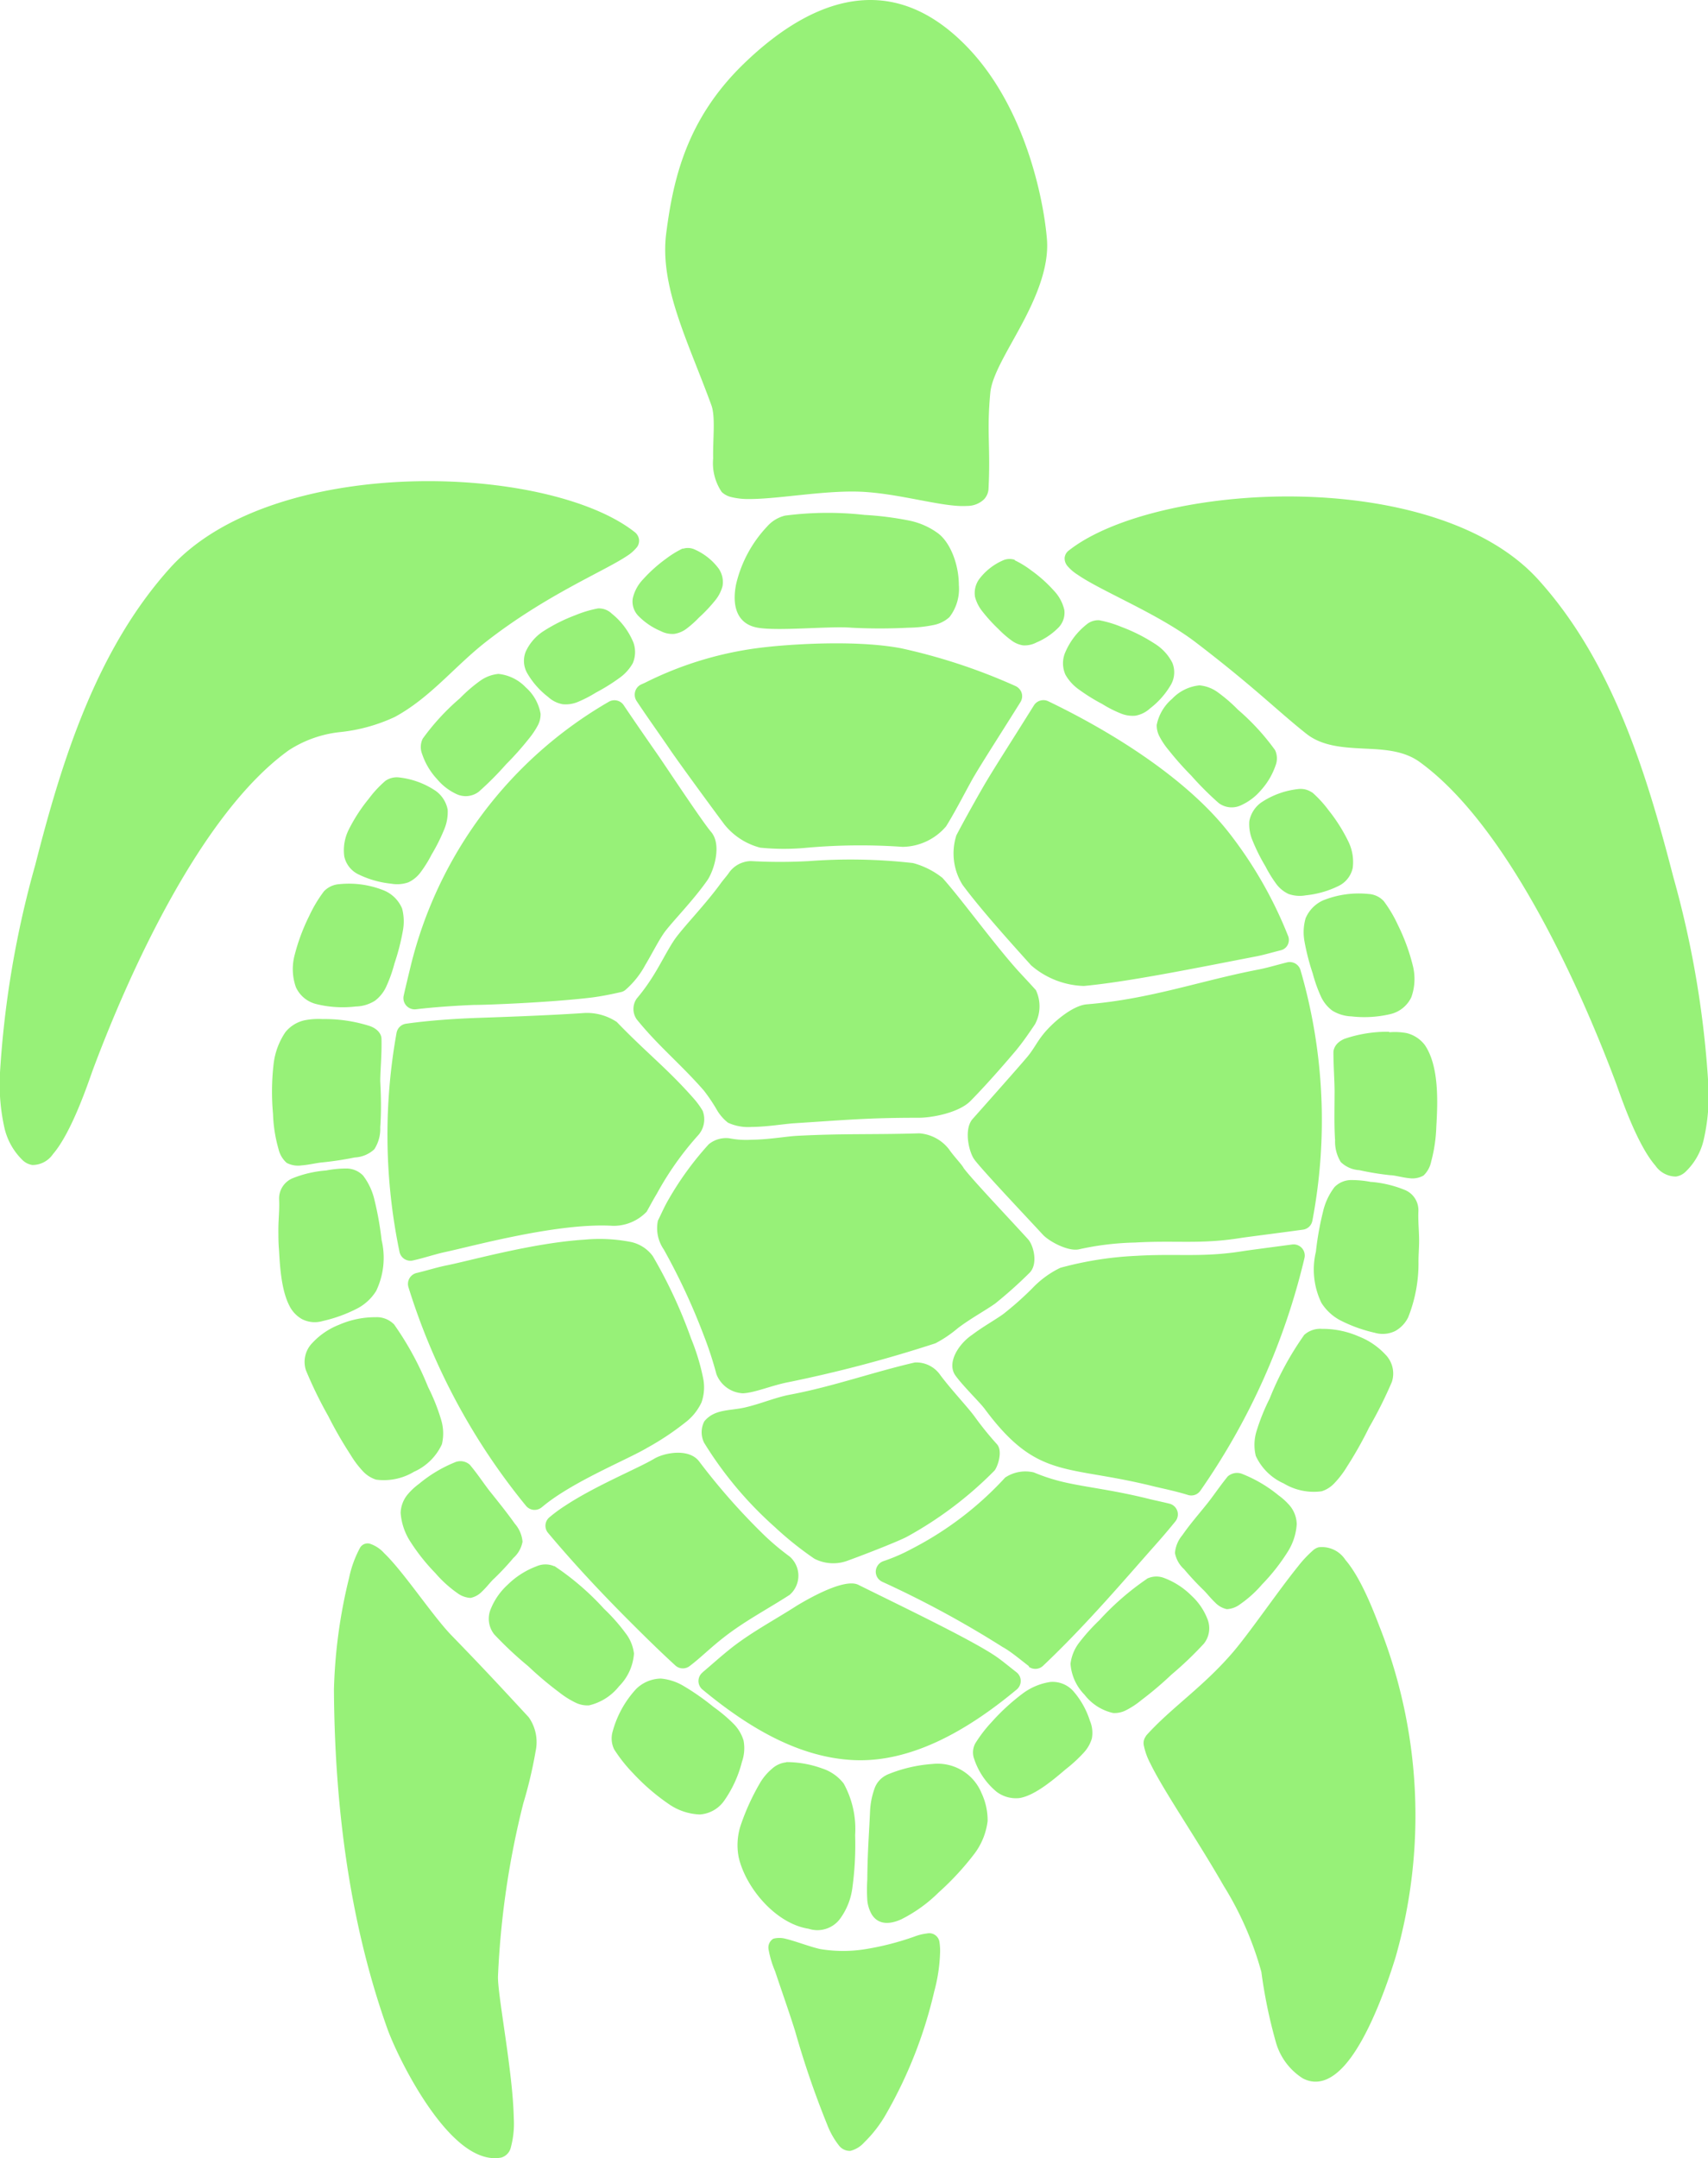 <svg xmlns="http://www.w3.org/2000/svg" viewBox="0 0 165.66 209.27"><defs><style>.cls-1{fill:#97F178;fill-rule:evenodd;}</style></defs><g id="Layer_2" data-name="Layer 2"><g id="Layer_1-2" data-name="Layer 1"><g id="Layer_16" data-name="Layer 16"><path class="cls-1" d="M34.93,150.07A10.74,10.74,0,0,0,33.86,153a50.37,50.37,0,0,0-1.47,10.82c.06,11.05,1.46,22.49,5.19,32.93.79,2.18,3.52,7.82,6.65,10.7,1.42,1.32,2.94,2.05,4.39,1.77a1.34,1.34,0,0,0,.93-1,8.82,8.82,0,0,0,.28-2.84c-.08-4.44-1.57-11.86-1.53-13.73a83.19,83.19,0,0,1,2.45-16.76,42.69,42.69,0,0,0,1.2-5.07,4.19,4.19,0,0,0-.67-3.3c-3.76-4.07-5-5.37-7.55-8-1.84-1.93-4.6-6.12-6.46-7.9a3.23,3.23,0,0,0-1.41-.93A.85.85,0,0,0,34.93,150.07ZM75,188a1,1,0,0,0-.45,1.07,9.76,9.76,0,0,0,.63,2.09c.64,1.93,1.33,3.85,1.94,5.8A88,88,0,0,0,80.22,206a7.81,7.81,0,0,0,1.19,2.1,1.32,1.32,0,0,0,1.07.47,2.68,2.68,0,0,0,1.35-.83,12.29,12.29,0,0,0,2.1-2.72,43.59,43.59,0,0,0,4.68-11.9,16.24,16.24,0,0,0,.57-3.79,5.56,5.56,0,0,0-.06-1,1,1,0,0,0-1.22-.84,5,5,0,0,0-1.21.3A27,27,0,0,1,84,189a13.56,13.56,0,0,1-4.45,0c-1-.22-2.39-.77-3.37-1A2.31,2.31,0,0,0,75,188Zm36.15-19.65a1.1,1.1,0,0,0-.21.91,6.45,6.45,0,0,0,.63,1.74c1.31,2.7,4.5,7.3,7.11,11.86a31.73,31.73,0,0,1,3.66,8.36,48.39,48.39,0,0,0,1.38,6.71,6.11,6.11,0,0,0,2.64,3.61c1.41.74,2.78.14,4-1.2,2.57-2.82,4.52-9,5-10.56a49.91,49.91,0,0,0-1.47-31.82c-.43-1.08-1.75-4.79-3.4-6.7a2.71,2.71,0,0,0-2.6-1.22,1.35,1.35,0,0,0-.54.3,11.11,11.11,0,0,0-1.46,1.56c-1.85,2.28-4.53,6.21-6.24,8.24C116.7,163.6,113.6,165.58,111.14,168.33Zm-34.87,2.54a2.46,2.46,0,0,0-1.43.65,5.37,5.37,0,0,0-1.08,1.26A22.45,22.45,0,0,0,71.84,177a6.17,6.17,0,0,0-.19,3.12c.7,3,3.63,6.43,6.77,6.91a2.74,2.74,0,0,0,3-.89A6.45,6.45,0,0,0,82.68,183a30.63,30.63,0,0,0,.26-5.05,9.13,9.13,0,0,0-1.11-5,4.32,4.32,0,0,0-2.08-1.46A10.23,10.23,0,0,0,76.27,170.87Zm9.7,1.24a2.29,2.29,0,0,0-1.18,1.37,7.46,7.46,0,0,0-.41,2.08c-.1,2.27-.25,4-.27,6.68a15.49,15.49,0,0,0,0,2,3.34,3.34,0,0,0,.43,1.38c.62,1,1.71,1,2.86.48a14.17,14.17,0,0,0,3.62-2.6,27.21,27.21,0,0,0,3.47-3.75,6.6,6.6,0,0,0,1.29-3.18,6.19,6.19,0,0,0-.59-2.71,4.6,4.6,0,0,0-4.73-2.83A14,14,0,0,0,86,172.11Zm-26.41-2.49a14.67,14.67,0,0,0,1.83,2.31,20.5,20.5,0,0,0,3.48,3,5.63,5.63,0,0,0,3,1,3.14,3.14,0,0,0,2.39-1.38,11.41,11.41,0,0,0,1.69-3.72,4,4,0,0,0,.16-2.06,3.87,3.87,0,0,0-.92-1.58,14.85,14.85,0,0,0-2-1.69,23,23,0,0,0-2.85-2,5.21,5.21,0,0,0-2.25-.75,3.51,3.51,0,0,0-2.39,1,9.89,9.89,0,0,0-2.29,4.14A2.41,2.41,0,0,0,59.56,169.62Zm35-.54a1.85,1.85,0,0,0-.08,1.48,7,7,0,0,0,2.17,3.17,3.12,3.12,0,0,0,2.21.61c1.53-.24,3.39-1.86,4.5-2.8a14.09,14.09,0,0,0,1.73-1.59,3.47,3.47,0,0,0,.8-1.39,3,3,0,0,0-.19-1.72,8.09,8.09,0,0,0-1.61-2.87,2.69,2.69,0,0,0-2.22-.89,5.93,5.93,0,0,0-2.66,1.1A20.62,20.62,0,0,0,96.17,167,13.09,13.09,0,0,0,94.58,169.08Zm-26.43-6.92a1.07,1.07,0,0,0,0,1.66c4.6,3.81,9.47,6.61,14.71,6.84,5.4.23,10.78-2.71,15.69-6.79A1.09,1.09,0,0,0,99,163a1.06,1.06,0,0,0-.41-.84c-.73-.57-1.38-1.11-1.91-1.48-2.3-1.61-9.53-5.06-13.43-7-1.45-.72-5.38,1.68-5.93,2-2.11,1.36-4.3,2.51-6.29,4.05C69.9,160.62,69,161.45,68.15,162.16Zm43.09-9.07a26.17,26.17,0,0,0-4.6,4,18.8,18.8,0,0,0-2,2.23,4.16,4.16,0,0,0-.8,2,4.76,4.76,0,0,0,1.36,3,4.84,4.84,0,0,0,2.77,1.77,2.42,2.42,0,0,0,1.26-.27,8.15,8.15,0,0,0,1.51-1,34,34,0,0,0,2.9-2.46,34.13,34.13,0,0,0,3.14-3,2.4,2.4,0,0,0,.33-2.41,6.06,6.06,0,0,0-1.54-2.24,7.47,7.47,0,0,0-2.67-1.72A2.08,2.08,0,0,0,111.24,153.09Zm-57.47-1.23a2.13,2.13,0,0,0-1.71,0,8,8,0,0,0-2.82,1.8A6.43,6.43,0,0,0,47.61,156a2.43,2.43,0,0,0,.33,2.49,35.56,35.56,0,0,0,3.29,3.08,33.41,33.41,0,0,0,3,2.53,8.54,8.54,0,0,0,1.58,1,2.62,2.62,0,0,0,1.32.27,5.23,5.23,0,0,0,2.91-1.85,5,5,0,0,0,1.45-3.17,4,4,0,0,0-.83-2A17.89,17.89,0,0,0,58.58,156,25.93,25.93,0,0,0,53.77,151.86Zm46,9.73a1.09,1.09,0,0,0,1.4-.07c4.23-4,8-8.46,11-11.84.63-.71,1.25-1.44,1.85-2.18a1.09,1.09,0,0,0,.18-1,1.08,1.08,0,0,0-.77-.71c-.77-.19-1.46-.33-1.9-.44-3.44-.86-6-1.13-8.08-1.59a18.12,18.12,0,0,1-3.17-1,3.54,3.54,0,0,0-2.78.5,32.36,32.36,0,0,1-9,6.88,17.7,17.7,0,0,1-2.82,1.23,1.1,1.1,0,0,0-.73,1,1.08,1.08,0,0,0,.64,1,97.78,97.78,0,0,1,11.66,6.32C98,160.12,98.87,160.86,99.82,161.59ZM53.28,147.14a1.07,1.07,0,0,0-.12,1.51c2.46,2.93,5.17,5.84,8.1,8.76,1.39,1.39,2.8,2.77,4.24,4.09a1.08,1.08,0,0,0,1.4.05c1-.75,2-1.76,3.3-2.77,2-1.57,4.24-2.74,6.38-4.12a2.46,2.46,0,0,0,0-3.73A24.52,24.52,0,0,1,74.26,149a62.48,62.48,0,0,1-6.46-7.3c-1-1.29-3.38-.83-4.36-.24-1.56.93-5.64,2.59-8.58,4.52A14.73,14.73,0,0,0,53.28,147.14ZM124,145a13.19,13.19,0,0,0-3.46-2.05,1.36,1.36,0,0,0-1.47.23c-.81,1-1.52,2.07-2.06,2.72-.8,1-1.61,1.92-2.32,2.95a3.09,3.09,0,0,0-.73,1.74,2.79,2.79,0,0,0,.88,1.57,27.3,27.3,0,0,0,1.86,2c.29.27.72.83,1.17,1.25a2.18,2.18,0,0,0,1.12.63,2.28,2.28,0,0,0,1.28-.47,11.23,11.23,0,0,0,2.14-1.93,19.14,19.14,0,0,0,2.51-3.2,5.66,5.66,0,0,0,.85-2.64,2.9,2.9,0,0,0-.65-1.77A6.2,6.2,0,0,0,124,145Zm-83.36-1.11a6.2,6.2,0,0,0-1.12,1.05,2.93,2.93,0,0,0-.66,1.77,5.9,5.9,0,0,0,.85,2.64,19.17,19.17,0,0,0,2.52,3.2,11.63,11.63,0,0,0,2.14,1.94,2.34,2.34,0,0,0,1.27.46,2.14,2.14,0,0,0,1.12-.63c.45-.42.88-1,1.17-1.25a25.41,25.41,0,0,0,1.87-2,2.76,2.76,0,0,0,.88-1.57,3.06,3.06,0,0,0-.74-1.74c-.71-1-1.51-2-2.31-3-.54-.65-1.25-1.76-2.06-2.72a1.36,1.36,0,0,0-1.47-.23A13.19,13.19,0,0,0,40.64,143.89Zm27.67-6.06c1-1.22,2.47-1,4-1.36s3-1,4.42-1.25c4.1-.78,7.93-2.16,12-3.1a2.83,2.83,0,0,1,2.47,1.22c1,1.35,2.65,3.1,3.31,4a31.08,31.08,0,0,0,2.18,2.7c.64.72,0,2.34-.25,2.58A36.72,36.72,0,0,1,88,149c-.72.4-3.89,1.65-5.71,2.31a4,4,0,0,1-3.3-.16,32.52,32.52,0,0,1-3.86-3.09,36.52,36.52,0,0,1-6.84-8.16A2.3,2.3,0,0,1,68.31,137.83Zm-27.9-14.39a1.09,1.09,0,0,0-.8,1.36A62.89,62.89,0,0,0,51,146a1.09,1.09,0,0,0,.75.41,1.1,1.1,0,0,0,.81-.26l.22-.18c2.91-2.36,8.19-4.49,10-5.58a26.26,26.26,0,0,0,3.62-2.4,5.26,5.26,0,0,0,1.64-2,4.43,4.43,0,0,0,.14-2.43,21.07,21.07,0,0,0-1.15-3.76,46.86,46.86,0,0,0-3.72-8A3.56,3.56,0,0,0,61,120.4a15.74,15.74,0,0,0-4.32-.19c-5,.32-10.93,2-13.29,2.48C42.41,122.88,41.4,123.21,40.41,123.44ZM126.52,122a1.08,1.08,0,0,0-1.2-1.32c-2.17.29-4.25.56-4.74.64-4,.64-6.36.22-10.4.46a33.63,33.63,0,0,0-7.34,1.16,9.38,9.38,0,0,0-2.73,2,31,31,0,0,1-2.81,2.49c-.81.58-2,1.24-3,2-1.32.88-2.54,2.76-1.6,4,.81,1.09,2.35,2.57,2.82,3.21,3.57,4.81,6,5.52,10,6.23,1.78.31,3.85.63,6.45,1.28.7.17,2,.43,3.26.82a1.07,1.07,0,0,0,1.19-.41A66,66,0,0,0,126.52,122Zm-.06,7.5a29.64,29.64,0,0,0-3.32,6.13,20,20,0,0,0-1.28,3.19,4.52,4.52,0,0,0-.06,2.36,5.39,5.39,0,0,0,2.71,2.67,5.65,5.65,0,0,0,3.68.76,2.86,2.86,0,0,0,1.23-.78,9.38,9.38,0,0,0,1.24-1.63,37.8,37.8,0,0,0,2.13-3.78A41.47,41.47,0,0,0,135,134a2.62,2.62,0,0,0-.63-2.65,7,7,0,0,0-2.57-1.75,8.77,8.77,0,0,0-3.58-.74A2.32,2.32,0,0,0,126.46,129.48Zm-88.28-1.11a2.33,2.33,0,0,0-1.74-.66,8.75,8.75,0,0,0-3.57.74,7,7,0,0,0-2.57,1.75,2.62,2.62,0,0,0-.63,2.65,40.59,40.59,0,0,0,2.17,4.45A38.88,38.88,0,0,0,34,141.07a9.3,9.3,0,0,0,1.23,1.63,3,3,0,0,0,1.24.78,5.66,5.66,0,0,0,3.68-.76,5.39,5.39,0,0,0,2.71-2.67,4.53,4.53,0,0,0-.07-2.36,19.09,19.09,0,0,0-1.27-3.19A29.64,29.64,0,0,0,38.18,128.37Zm53.82-17a4,4,0,0,0-2.84-1.49c-4.55.14-7.38,0-12,.25-1,.07-2.72.36-4.25.37a8.41,8.41,0,0,1-2.17-.14,2.65,2.65,0,0,0-2,.58,30.52,30.52,0,0,0-3.93,5.41c-.39.68-.63,1.25-1,2a3.62,3.62,0,0,0,.57,2.79,62,62,0,0,1,3.82,8.18,35.8,35.8,0,0,1,1.29,3.92,2.9,2.9,0,0,0,2.57,1.85c1.19-.06,2.79-.77,4.41-1.08a128.57,128.57,0,0,0,14.26-3.77,11.78,11.78,0,0,0,2.15-1.45c1.21-.93,2.68-1.72,3.65-2.41a42.26,42.26,0,0,0,3.27-2.92c.92-.83.47-2.69-.09-3.31-1.9-2.09-5.52-5.9-6.25-6.91C93.3,112.93,92.48,112.1,92,111.38Zm41,3.23a10,10,0,0,0-1.9-.19,2.26,2.26,0,0,0-1.67.69,6.2,6.2,0,0,0-1.11,2.38,29,29,0,0,0-.69,3.88,7.43,7.43,0,0,0,.53,4.95,4.83,4.83,0,0,0,1.79,1.68,14.18,14.18,0,0,0,3.39,1.23,2.75,2.75,0,0,0,2-.18,3.06,3.06,0,0,0,1.24-1.32,14.13,14.13,0,0,0,1-5.4c0-.67.06-1.35.06-2,0-1-.11-1.93-.07-2.89a2.12,2.12,0,0,0-1.34-2.07A11,11,0,0,0,133,114.61ZM31.64,113.5a11,11,0,0,0-3.22.74,2.13,2.13,0,0,0-1.35,2.07c.05,1-.07,1.93-.07,2.89,0,.67,0,1.35.06,2,.08,1.36.19,3.83,1,5.4a3,3,0,0,0,1.24,1.32,2.7,2.7,0,0,0,2,.18,14.11,14.11,0,0,0,3.38-1.23,4.79,4.79,0,0,0,1.8-1.68,7.43,7.43,0,0,0,.53-4.95,30.64,30.64,0,0,0-.69-3.88A6.2,6.2,0,0,0,35.22,114a2.26,2.26,0,0,0-1.67-.69A10.2,10.2,0,0,0,31.64,113.5Zm7.74-14.23a1.09,1.09,0,0,0-.92.9,55.7,55.7,0,0,0,.29,21.23,1.08,1.08,0,0,0,1.29.83c1-.22,2.08-.58,3-.79,2.79-.59,11.08-2.9,16.42-2.57a4.45,4.45,0,0,0,3.26-1.37c.37-.66.61-1.12,1-1.77a29.81,29.81,0,0,1,4-5.65,2.31,2.31,0,0,0,.43-2.37,7.72,7.72,0,0,0-.86-1.18c-2.57-2.92-4.56-4.41-7.47-7.43a5.22,5.22,0,0,0-3.13-.87c-4.1.28-9.49.44-10.75.49S42,98.9,39.38,99.27Zm86.75-5.22a1.09,1.09,0,0,0-1.29-.73c-1,.25-2,.55-2.75.69-5.67,1.09-10.49,2.87-16.67,3.38-1.42.11-3.34,1.79-4.22,2.88-.66.82-.88,1.38-1.54,2.19l-.18.21c-.71.85-5.19,5.89-5.2,5.9-.81,1.06-.28,3.21.24,3.89.74,1,4.79,5.28,6.63,7.27.62.67,2.5,1.67,3.53,1.41a27.62,27.62,0,0,1,5.42-.65c4-.23,6.34.19,10.28-.45.58-.09,3.46-.45,6-.8a1.07,1.07,0,0,0,.91-.88A52.15,52.15,0,0,0,126.13,94.05Zm8.61,6a12.87,12.87,0,0,0-4.35.69c-.66.29-1,.73-1.06,1.24,0,1.51.13,3.08.11,4.09,0,1.5-.05,3,.05,4.49a3.8,3.8,0,0,0,.55,2.12,2.8,2.8,0,0,0,1.8.79,27.22,27.22,0,0,0,3,.49c.43,0,1.18.23,1.85.29a2.17,2.17,0,0,0,1.38-.26,2.57,2.57,0,0,0,.74-1.35,14.93,14.93,0,0,0,.5-3.39c.14-2.38.28-5.87-1.12-7.92a3.16,3.16,0,0,0-1.76-1.15A6.25,6.25,0,0,0,134.74,100.1ZM103.68,53.37a1,1,0,0,0-.42.73,1.14,1.14,0,0,0,.26.77,4.2,4.2,0,0,0,1,.86c2.3,1.6,7.81,3.78,11.43,6.54,5.73,4.38,7.9,6.62,10.75,8.88,1.53,1.21,3.53,1.34,5.59,1.44,1.89.09,3.83.17,5.39,1.29,8.46,6.11,15.44,21.53,19,31,.36.95,2,6,3.87,8.14a2.43,2.43,0,0,0,2,1.07,1.69,1.69,0,0,0,.92-.45,6.21,6.21,0,0,0,1.78-3.15,19.09,19.09,0,0,0,.44-5.37,95.38,95.38,0,0,0-3.4-20.1c-2.61-10.12-5.93-20.9-13.09-28.81-5-5.53-14.28-7.91-23.36-8.06S107.86,50.09,103.68,53.37ZM31.29,98.82a6.93,6.93,0,0,0-1.76.12,3.31,3.31,0,0,0-1.85,1.15,6.92,6.92,0,0,0-1.14,3.06,23.4,23.4,0,0,0-.06,4.86,13.93,13.93,0,0,0,.53,3.4,2.58,2.58,0,0,0,.79,1.35,2.34,2.34,0,0,0,1.44.25c.71-.05,1.51-.25,2-.29a30.91,30.91,0,0,0,3.16-.48,3,3,0,0,0,1.9-.79,3.61,3.61,0,0,0,.58-2.13c.11-1.5.08-3,0-4.48,0-1,.16-2.59.12-4.09,0-.51-.42-1-1.12-1.25A14.32,14.32,0,0,0,31.29,98.82ZM61.55,51.59c-4.18-3.29-12.93-5.21-21.9-4.9s-18.14,2.84-23.14,8.37C9.35,63,6,73.75,3.42,83.87A95.38,95.38,0,0,0,0,104a19.44,19.44,0,0,0,.43,5.37,6.36,6.36,0,0,0,1.78,3.15,1.75,1.75,0,0,0,.93.45,2.41,2.41,0,0,0,2-1.06c1.86-2.15,3.51-7.2,3.86-8.15,3.54-9.49,10.52-24.91,19-31a11.3,11.3,0,0,1,5-1.77,16.57,16.57,0,0,0,5.3-1.47c3.45-1.88,5.72-4.83,8.78-7.24,5.87-4.6,11.57-6.9,13.78-8.4a3.87,3.87,0,0,0,.94-.85,1.05,1.05,0,0,0,.18-.72A1.11,1.11,0,0,0,61.55,51.59ZM72.83,83.5a51.22,51.22,0,0,0,5.64,0,53.71,53.71,0,0,1,10.08.19,7.88,7.88,0,0,1,2.86,1.44c1.87,2.07,5.31,6.85,7.67,9.37.43.46.93,1,1.39,1.51a3.67,3.67,0,0,1-.09,3.32c-.55.81-1.09,1.61-1.7,2.36l-.17.21c-.61.72-2.55,3-4.36,4.84-1.16,1.2-3.88,1.66-5.06,1.65-4.92,0-7,.21-12,.53-1,.06-2.67.35-4.18.36a4.7,4.7,0,0,1-2.3-.41,4.38,4.38,0,0,1-1.13-1.33,16.53,16.53,0,0,0-1.23-1.81c-2.29-2.61-4.38-4.27-6.5-6.89a1.76,1.76,0,0,1,0-2,18.37,18.37,0,0,0,1.47-2c.79-1.22,1.46-2.61,2.15-3.65.81-1.2,3-3.41,4.54-5.54.19-.27.63-.77.78-1A2.66,2.66,0,0,1,72.83,83.5Zm61.38,3.88a2.17,2.17,0,0,0-1.47-.69,9.28,9.28,0,0,0-4.39.61,3.31,3.31,0,0,0-1.72,1.75,4.91,4.91,0,0,0-.11,2.22,22.08,22.08,0,0,0,.81,3.15,13.69,13.69,0,0,0,.82,2.28A3.54,3.54,0,0,0,129.22,98a3.81,3.81,0,0,0,1.86.56,11,11,0,0,0,3.81-.23,3,3,0,0,0,2-1.64,5.27,5.27,0,0,0,.17-2.93,19.25,19.25,0,0,0-1.47-4.05A12.68,12.68,0,0,0,134.21,87.38Zm-73.72-19a1.08,1.08,0,0,0-1.44-.33A40.76,40.76,0,0,0,39.83,93.69c-.24,1-.47,1.93-.68,2.88a1.09,1.09,0,0,0,1.19,1.3c2.31-.27,4.6-.38,5.59-.42,1.25,0,7.34-.23,11.38-.71,1.27-.15,2.74-.5,2.93-.54a1,1,0,0,0,.41-.2,8.52,8.52,0,0,0,1.94-2.43c.64-1.07,1.2-2.2,1.79-3.07.7-1,2.8-3.1,4.22-5.13.62-.89,1.45-3.43.37-4.7-.86-1-4.47-6.47-5.16-7.46C62.69,71.6,61.58,70,60.49,68.38ZM31.42,86.43A13.07,13.07,0,0,0,30,88.8a19,19,0,0,0-1.47,4,5.27,5.27,0,0,0,.17,2.93,2.94,2.94,0,0,0,2,1.64,10.69,10.69,0,0,0,3.8.23,3.65,3.65,0,0,0,1.87-.56,3.59,3.59,0,0,0,1.07-1.32,13.79,13.79,0,0,0,.82-2.29,22.08,22.08,0,0,0,.81-3.15A4.91,4.91,0,0,0,39,88.1a3.27,3.27,0,0,0-1.73-1.74,9.1,9.1,0,0,0-4.38-.62A2.26,2.26,0,0,0,31.42,86.43ZM101.67,68a1.09,1.09,0,0,0-1.39.4c-1.92,3.08-3.69,5.82-4.68,7.49-.54.91-2,3.5-2.84,5.11a5.75,5.75,0,0,0,.59,4.79c1.72,2.34,4.76,5.71,6.66,7.82a8.17,8.17,0,0,0,5.11,2c4.33-.4,11.08-1.78,16.73-2.87.63-.12,1.47-.36,2.36-.59a1,1,0,0,0,.7-.56,1.06,1.06,0,0,0,0-.89,40.52,40.52,0,0,0-5.75-10C115.23,75.7,108.36,71.22,101.67,68Zm25.59,8.85a1.94,1.94,0,0,0-1.39-.33,8,8,0,0,0-3.56,1.31,2.87,2.87,0,0,0-1.14,1.81,4.08,4.08,0,0,0,.32,1.88A17.87,17.87,0,0,0,122.73,84a12.57,12.57,0,0,0,1.09,1.76,3.13,3.13,0,0,0,1.16.93,3.27,3.27,0,0,0,1.67.13,9.3,9.3,0,0,0,3.14-.89,2.53,2.53,0,0,0,1.41-1.76,4.5,4.5,0,0,0-.39-2.5,16.1,16.1,0,0,0-1.95-3.1A11,11,0,0,0,127.26,76.83ZM37.38,75.72a10.51,10.51,0,0,0-1.6,1.72,16.1,16.1,0,0,0-2,3.1,4.5,4.5,0,0,0-.39,2.5,2.52,2.52,0,0,0,1.4,1.76,9.43,9.43,0,0,0,3.14.89,3.3,3.3,0,0,0,1.68-.13,3.1,3.1,0,0,0,1.15-.93,11.79,11.79,0,0,0,1.1-1.76,17.87,17.87,0,0,0,1.24-2.48,4.36,4.36,0,0,0,.32-1.88,2.92,2.92,0,0,0-1.15-1.81,7.93,7.93,0,0,0-3.55-1.31A1.93,1.93,0,0,0,37.38,75.72Zm24.79-9.34a1.08,1.08,0,0,0-.57.7,1.12,1.12,0,0,0,.14.89c1,1.51,2.07,3,3.11,4.52.66,1,3.74,5.22,5.41,7.46a6.56,6.56,0,0,0,3.48,2.25,23.36,23.36,0,0,0,4.58,0,58.49,58.49,0,0,1,9.22-.08,5.63,5.63,0,0,0,4.23-2c1-1.61,2.17-3.94,2.74-4.9.95-1.6,2.63-4.2,4.46-7.13a1.09,1.09,0,0,0,.12-.9,1.12,1.12,0,0,0-.61-.67,56.32,56.32,0,0,0-11.1-3.66c-4.75-.89-11.52-.29-13-.12A34.31,34.31,0,0,0,62.57,66.2Zm61.5,6.36a22.42,22.42,0,0,0-3.6-3.92,15.23,15.23,0,0,0-2-1.72,3.54,3.54,0,0,0-1.73-.64,4.23,4.23,0,0,0-2.66,1.31,4.45,4.45,0,0,0-1.49,2.53,2.31,2.31,0,0,0,.27,1.12,7.29,7.29,0,0,0,.88,1.31,30.19,30.19,0,0,0,2.19,2.47,30.58,30.58,0,0,0,2.67,2.67,2.1,2.1,0,0,0,2.16.22,5.45,5.45,0,0,0,1.92-1.44,6.92,6.92,0,0,0,1.44-2.43A1.88,1.88,0,0,0,123.67,72.74ZM41,71.63a1.84,1.84,0,0,0-.06,1.48,6.69,6.69,0,0,0,1.44,2.43A5.45,5.45,0,0,0,44.27,77a2.1,2.1,0,0,0,2.16-.22,30.47,30.47,0,0,0,2.66-2.67,28.54,28.54,0,0,0,2.2-2.47,7.86,7.86,0,0,0,.88-1.31,2.3,2.3,0,0,0,.26-1.12A4.43,4.43,0,0,0,51,66.66a4.25,4.25,0,0,0-2.66-1.31,3.64,3.64,0,0,0-1.73.64,14.6,14.6,0,0,0-2,1.72A22.42,22.42,0,0,0,41,71.63Zm65.67-11.48a1.76,1.76,0,0,0-1.29.41,6.91,6.91,0,0,0-2.11,2.82,2.7,2.7,0,0,0,.07,2.05,4.42,4.42,0,0,0,1.26,1.4,18,18,0,0,0,2.31,1.44,11.34,11.34,0,0,0,1.81.92,3,3,0,0,0,1.41.21,2.82,2.82,0,0,0,1.42-.71,7.86,7.86,0,0,0,2-2.26,2.44,2.44,0,0,0,.16-2.15A4.65,4.65,0,0,0,112,62.42a16.4,16.4,0,0,0-3.21-1.62A11.11,11.11,0,0,0,106.64,60.15ZM58,59a11,11,0,0,0-2.18.65,16.4,16.4,0,0,0-3.21,1.62A4.72,4.72,0,0,0,51,63.17a2.4,2.4,0,0,0,.16,2.15,7.86,7.86,0,0,0,2,2.26,2.82,2.82,0,0,0,1.42.71,3.06,3.06,0,0,0,1.41-.2,12.25,12.25,0,0,0,1.81-.93,18.71,18.71,0,0,0,2.31-1.44,4.42,4.42,0,0,0,1.26-1.4,2.75,2.75,0,0,0,.07-2,7,7,0,0,0-2.11-2.82A1.78,1.78,0,0,0,58,59Zm40.43-4.71a1.56,1.56,0,0,0-1.17.06,5.77,5.77,0,0,0-2.31,1.84,2.3,2.3,0,0,0-.38,1.7,3.78,3.78,0,0,0,.72,1.41A15.7,15.7,0,0,0,96.84,61,9.93,9.93,0,0,0,98.1,62.1a2.52,2.52,0,0,0,1.12.48,2.47,2.47,0,0,0,1.31-.28,6.63,6.63,0,0,0,2.1-1.41,2.07,2.07,0,0,0,.6-1.74,4,4,0,0,0-1-1.86,13.43,13.43,0,0,0-2.24-2A9.14,9.14,0,0,0,98.42,54.33Zm-32.2-1.11a9.63,9.63,0,0,0-1.63,1,14.29,14.29,0,0,0-2.23,2,3.9,3.9,0,0,0-1,1.86,2,2,0,0,0,.6,1.74,6.63,6.63,0,0,0,2.1,1.41,2.47,2.47,0,0,0,1.31.28A2.61,2.61,0,0,0,66.54,61a9.93,9.93,0,0,0,1.26-1.12,14.71,14.71,0,0,0,1.55-1.64,3.67,3.67,0,0,0,.73-1.41,2.3,2.3,0,0,0-.38-1.7,5.84,5.84,0,0,0-2.31-1.84A1.56,1.56,0,0,0,66.22,53.22ZM76.14,50a3.38,3.38,0,0,0-1.74,1.06,12.2,12.2,0,0,0-3,5.57c-.43,2.1.06,3.89,2.1,4.24s7.06-.18,9.09,0a53.19,53.19,0,0,0,5.5,0,13.07,13.07,0,0,0,2.5-.27,3.18,3.18,0,0,0,1.5-.76A4.48,4.48,0,0,0,93,56.73c0-1.9-.77-4.06-2-5a7.1,7.1,0,0,0-2.77-1.24,30.67,30.67,0,0,0-4.39-.56A32.08,32.08,0,0,0,76.14,50Zm19.74-2.66c.2-4-.19-5.45.17-9.25.16-1.7,1.64-4,3-6.54s2.73-5.59,2.49-8.39c-.33-3.92-2.14-12.94-7.88-18.76C90.57,1.26,87.44,0,84.42,0c-4.49,0-8.75,2.75-12.33,6.23-5.53,5.38-6.8,11.2-7.47,16.37S66.72,33.06,69,39.3c.41,1.14.13,3.29.17,5.15A5,5,0,0,0,70,47.71a2,2,0,0,0,.88.48,6.84,6.84,0,0,0,1.84.2c2.7,0,6.92-.79,10.36-.72,3.91.08,8.36,1.56,10.72,1.39a2.35,2.35,0,0,0,1.63-.63A1.61,1.61,0,0,0,95.88,47.34Z"/></g></g></g></svg>